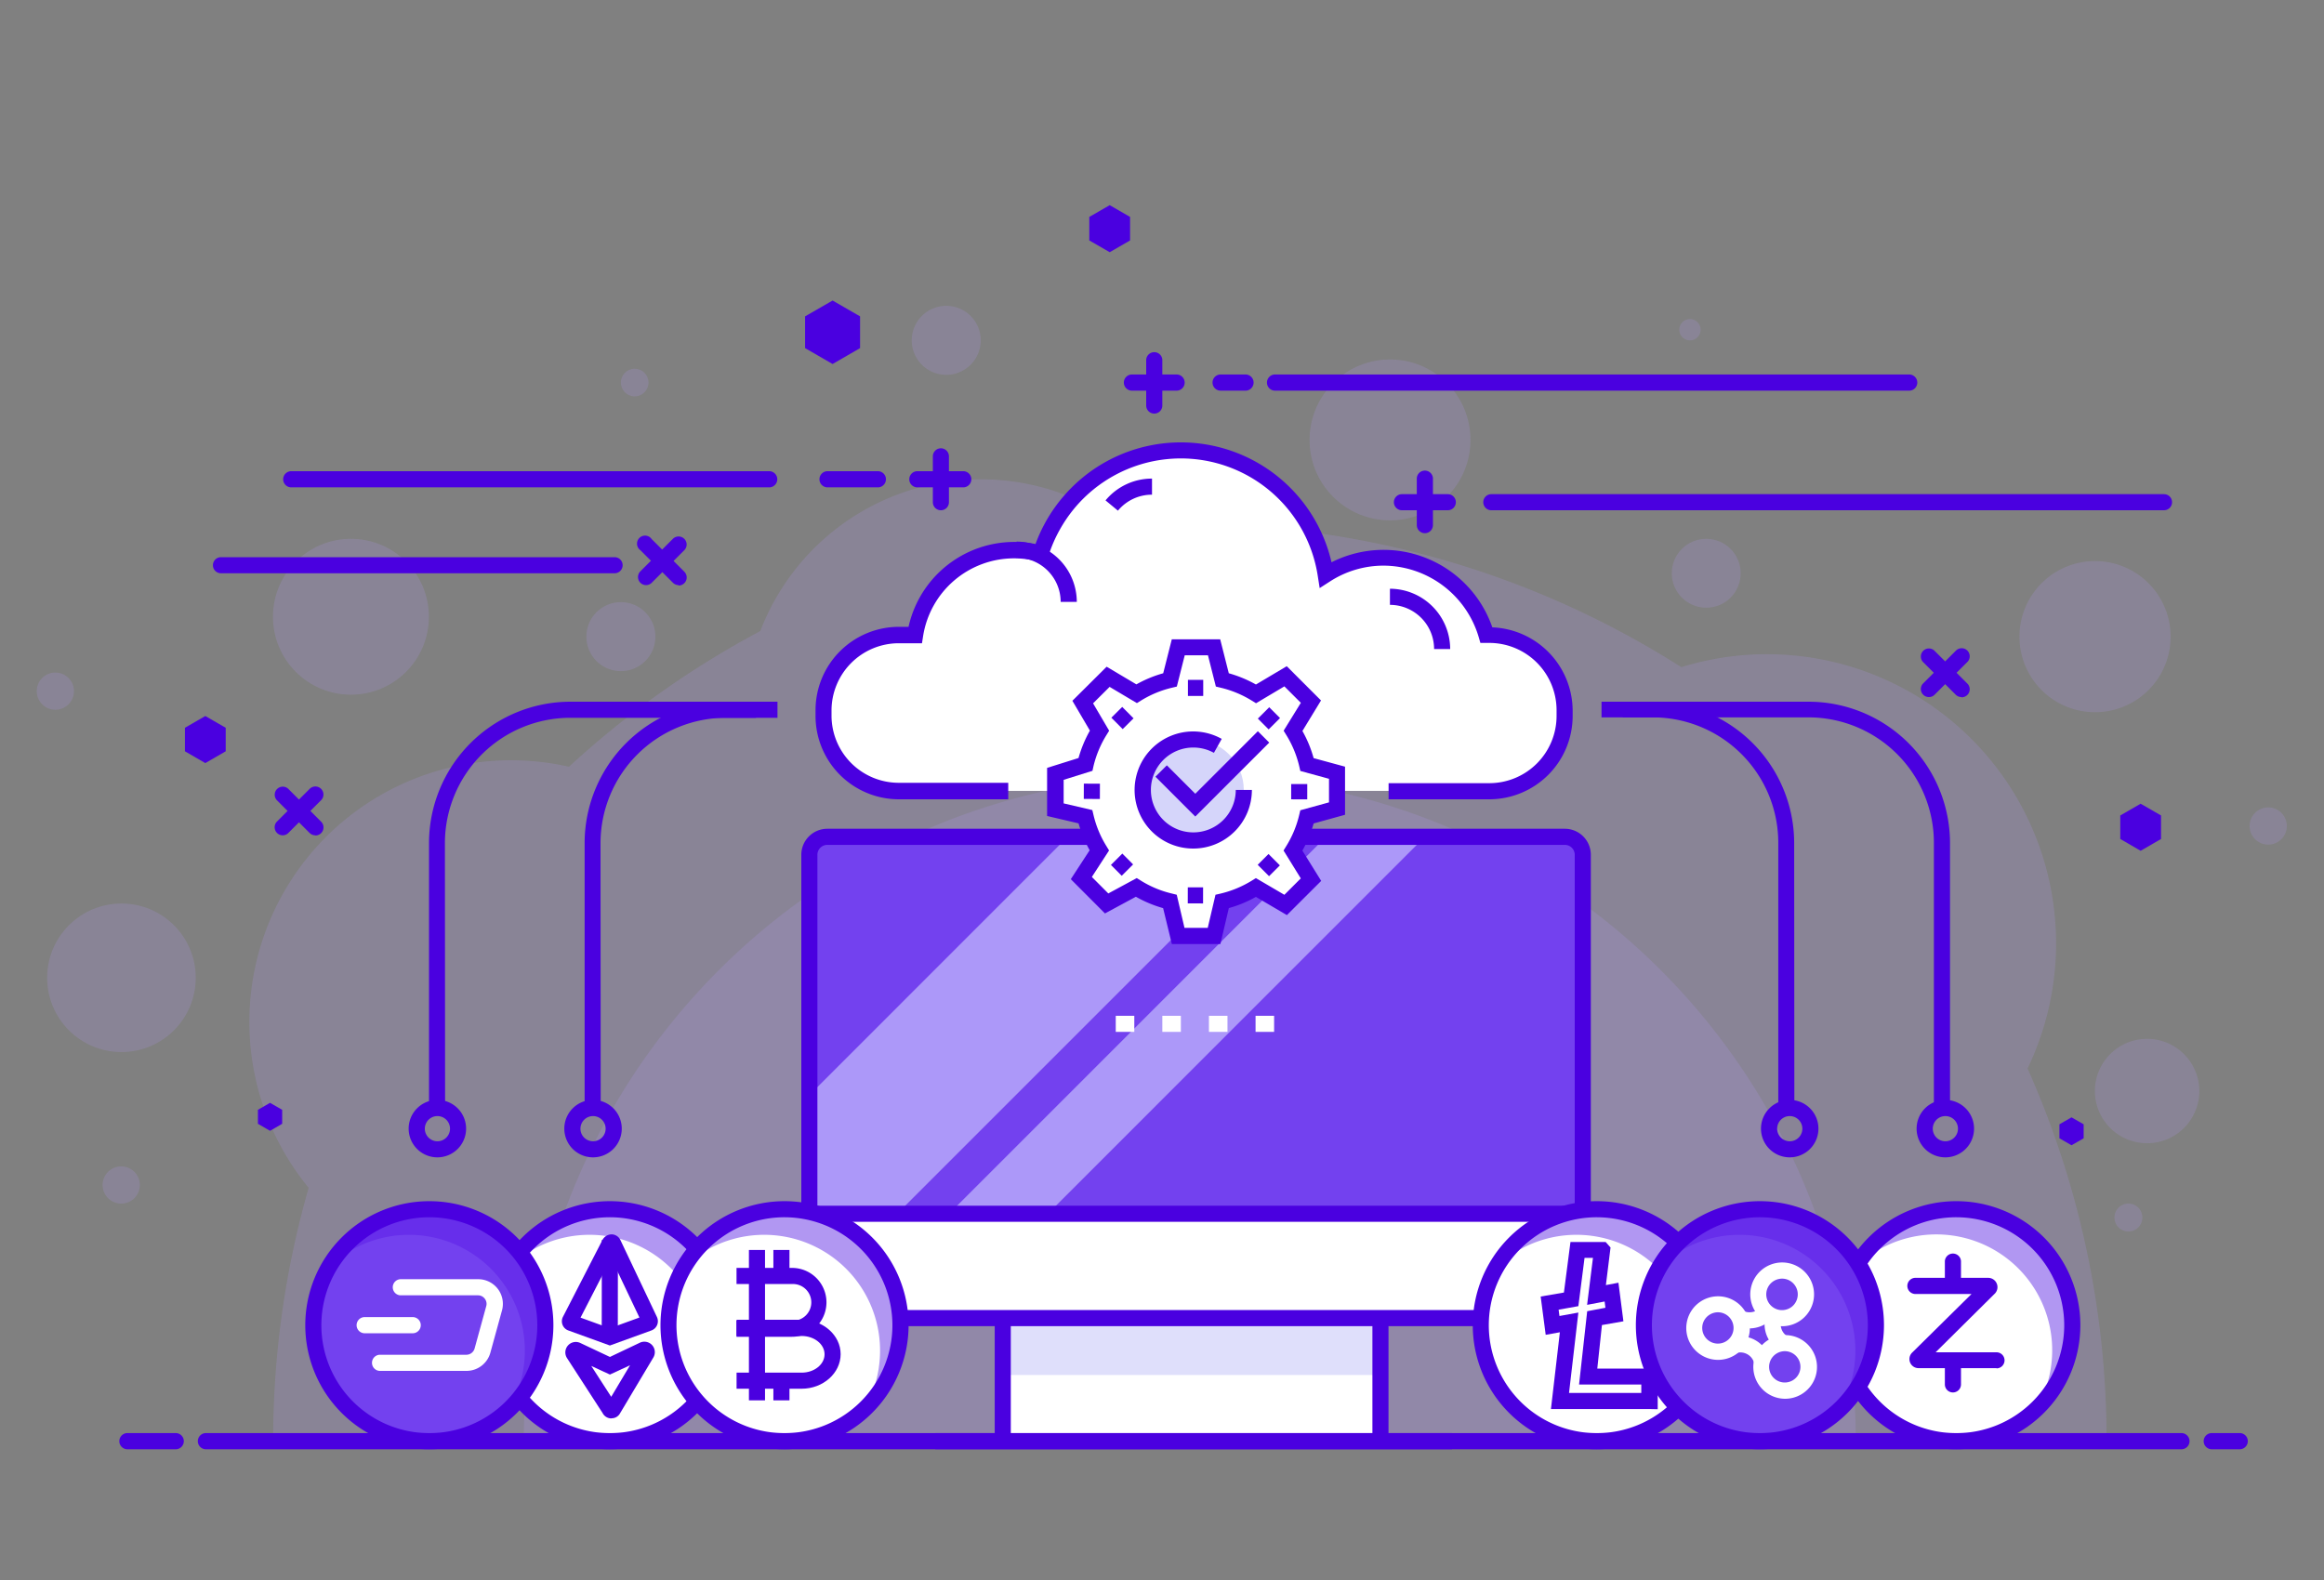 <svg id="Layer_1" data-name="Layer 1" xmlns="http://www.w3.org/2000/svg" viewBox="0 0 500 340"><rect x="0" y="0" width="500" height="340" fill="#808080" stroke="none"/><defs><style>.cls-1{opacity:0.2;}.cls-2{fill:#b197f2;}.cls-3{fill:#fff;}.cls-4{fill:#4a00e0;}.cls-5{fill:#dfdffb;}.cls-6{fill:#7341ef;}.cls-7{opacity:0.6;}.cls-8{fill:#d2d2ff;}.cls-9{fill:#d5d5fa;}.cls-10{opacity:0.3;}</style></defs><g class="cls-1"><path class="cls-2" d="M453.22,310.07a196.57,196.57,0,0,0-17-80.14,62.21,62.21,0,0,0-74.49-86.36A196.34,196.34,0,0,0,256,112.83q-7.28,0-14.42.52a50.81,50.81,0,0,0-78,22.45A198.17,198.17,0,0,0,122.41,165a56.31,56.31,0,0,0-56,90.61,197.26,197.26,0,0,0-7.64,54.51Z"/></g><g class="cls-1"><path class="cls-2" d="M399.26,310.07a143.28,143.28,0,0,0-286.56,0Z"/></g><g class="cls-1"><path class="cls-2" d="M473.17,234.78a11.23,11.23,0,1,1-11.23-11.23A11.23,11.23,0,0,1,473.17,234.78Z"/></g><g class="cls-1"><circle class="cls-2" cx="299.06" cy="94.67" r="17.31" transform="translate(20.65 239.19) rotate(-45)"/></g><g class="cls-1"><path class="cls-2" d="M141,137a7.42,7.42,0,1,1-7.42-7.42A7.42,7.42,0,0,1,141,137Z"/></g><g class="cls-1"><circle class="cls-2" cx="367.09" cy="123.36" r="7.41"/></g><g class="cls-1"><path class="cls-2" d="M211,73.23a7.42,7.42,0,1,1-7.41-7.41A7.41,7.41,0,0,1,211,73.23Z"/></g><g class="cls-1"><path class="cls-2" d="M460.92,262a3,3,0,1,1-3-3A3,3,0,0,1,460.92,262Z"/></g><g class="cls-1"><path class="cls-2" d="M365.88,70.94a2.29,2.29,0,1,1-2.29-2.28A2.29,2.29,0,0,1,365.88,70.94Z"/></g><g class="cls-1"><circle class="cls-2" cx="136.55" cy="82.32" r="2.97"/></g><g class="cls-1"><path class="cls-2" d="M15.91,148.73a4,4,0,1,1-4-4A4,4,0,0,1,15.91,148.73Z"/></g><g class="cls-1"><path class="cls-2" d="M492,177.7a4,4,0,1,1-3.95-3.95A4,4,0,0,1,492,177.7Z"/></g><g class="cls-1"><circle class="cls-2" cx="75.5" cy="132.72" r="16.77"/></g><g class="cls-1"><path class="cls-2" d="M30.08,255a4,4,0,1,1-3.95-4A4,4,0,0,1,30.08,255Z"/></g><g class="cls-1"><path class="cls-2" d="M467,137a16.26,16.26,0,1,1-16.25-16.26A16.26,16.26,0,0,1,467,137Z"/></g><g class="cls-1"><circle class="cls-2" cx="26.13" cy="210.41" r="15.98"/></g><circle class="cls-3" cx="420.89" cy="285.17" r="24.96" transform="translate(46.27 628.86) rotate(-76.65)"/><path class="cls-2" d="M420.89,260.21a24.91,24.91,0,0,0-21.49,12.3A24.93,24.93,0,0,1,438,303.34a24.94,24.94,0,0,0-17.07-43.13Z"/><path class="cls-4" d="M420.89,311.86a26.69,26.69,0,1,1,26.69-26.69A26.72,26.72,0,0,1,420.89,311.86Zm0-49.92a23.23,23.23,0,1,0,23.22,23.23A23.26,23.26,0,0,0,420.89,261.94Z"/><path class="cls-4" d="M429.54,294.41H412.76a1.95,1.95,0,0,1-1.37-3.34l12.78-12.62H412.23a1.74,1.74,0,1,1,0-3.47h15.63a2,2,0,0,1,1.37,3.34L416.44,291h13.1a1.73,1.73,0,1,1,0,3.46Z"/><path class="cls-4" d="M420.16,277.71a1.74,1.74,0,0,1-1.73-1.73v-4.62a1.74,1.74,0,0,1,3.47,0V276A1.74,1.74,0,0,1,420.16,277.71Z"/><path class="cls-4" d="M420.16,299.64a1.73,1.73,0,0,1-1.73-1.73v-4.62a1.74,1.74,0,0,1,3.47,0v4.62A1.73,1.73,0,0,1,420.16,299.64Z"/><path class="cls-4" d="M410.89,84.06H274.19a1.74,1.74,0,0,1,0-3.47h136.7a1.74,1.74,0,0,1,0,3.47Z"/><path class="cls-4" d="M268.1,84.06h-5.62a1.74,1.74,0,0,1,0-3.47h5.62a1.74,1.74,0,0,1,0,3.47Z"/><path class="cls-4" d="M253.27,84.06H243.4a1.74,1.74,0,0,1,0-3.47h9.87a1.74,1.74,0,0,1,0,3.47Z"/><path class="cls-4" d="M248.34,89a1.73,1.73,0,0,1-1.74-1.73V77.39a1.74,1.74,0,0,1,3.47,0v9.87A1.73,1.73,0,0,1,248.34,89Z"/><path class="cls-4" d="M207.37,104.87H197.5a1.74,1.74,0,1,1,0-3.47h9.87a1.74,1.74,0,0,1,0,3.47Z"/><path class="cls-4" d="M202.43,109.8a1.72,1.72,0,0,1-1.73-1.73V98.2a1.73,1.73,0,1,1,3.46,0v9.87A1.72,1.72,0,0,1,202.43,109.8Z"/><path class="cls-4" d="M311.49,109.8h-9.87a1.73,1.73,0,1,1,0-3.46h9.87a1.73,1.73,0,1,1,0,3.46Z"/><path class="cls-4" d="M306.55,114.74a1.74,1.74,0,0,1-1.73-1.74v-9.86a1.74,1.74,0,1,1,3.47,0V113A1.74,1.74,0,0,1,306.55,114.74Z"/><path class="cls-4" d="M422,150a1.72,1.72,0,0,1-1.23-.5l-7-7a1.74,1.74,0,0,1,0-2.45,1.73,1.73,0,0,1,2.45,0l7,7a1.73,1.73,0,0,1-1.22,3Z"/><path class="cls-4" d="M415.05,150a1.73,1.73,0,0,1-1.23-3l7-7a1.73,1.73,0,0,1,2.45,2.45l-7,7A1.71,1.71,0,0,1,415.05,150Z"/><path class="cls-4" d="M67.84,179.75a1.73,1.73,0,0,1-1.23-.51l-7-7a1.74,1.74,0,0,1,0-2.45,1.73,1.73,0,0,1,2.45,0l7,7a1.74,1.74,0,0,1-1.22,3Z"/><path class="cls-4" d="M60.86,179.75a1.74,1.74,0,0,1-1.23-3l7-7a1.73,1.73,0,1,1,2.45,2.45l-7,7A1.7,1.7,0,0,1,60.86,179.75Z"/><path class="cls-4" d="M139,125.91a1.73,1.73,0,0,1-1.23-.51,1.74,1.74,0,0,1,0-2.45l7-7a1.74,1.74,0,0,1,2.45,0,1.73,1.73,0,0,1,0,2.45l-7,7A1.72,1.72,0,0,1,139,125.91Z"/><path class="cls-4" d="M146,125.91a1.72,1.72,0,0,1-1.22-.51l-7-7A1.73,1.73,0,1,1,140.2,116l7,7a1.74,1.74,0,0,1-1.23,3Z"/><path class="cls-4" d="M165.62,104.87H62.53a1.74,1.74,0,0,1,0-3.47H165.62a1.74,1.74,0,0,1,0,3.47Z"/><path class="cls-4" d="M132.23,123.36H47.54a1.73,1.73,0,0,1,0-3.46h84.69a1.73,1.73,0,0,1,0,3.46Z"/><path class="cls-4" d="M465.58,109.8H320.85a1.73,1.73,0,1,1,0-3.46H465.58a1.73,1.73,0,1,1,0,3.46Z"/><path class="cls-4" d="M189,104.87H177.91a1.74,1.74,0,0,1,0-3.47H189a1.74,1.74,0,0,1,0,3.47Z"/><polygon class="cls-4" points="39.79 156.61 44.17 154.08 48.56 156.61 48.56 161.67 44.17 164.21 39.79 161.67 39.79 156.61"/><polygon class="cls-4" points="234.36 46.68 238.75 44.15 243.13 46.68 243.13 51.74 238.75 54.27 234.36 51.74 234.36 46.68"/><polygon class="cls-4" points="443.08 241.94 445.68 240.44 448.29 241.94 448.29 244.95 445.68 246.45 443.08 244.95 443.08 241.94"/><polygon class="cls-4" points="55.49 238.82 58.1 237.32 60.71 238.82 60.71 241.83 58.1 243.34 55.49 241.83 55.49 238.82"/><polygon class="cls-4" points="456.17 175.48 460.55 172.95 464.94 175.48 464.94 180.54 460.55 183.08 456.17 180.54 456.17 175.48"/><polygon class="cls-4" points="173.21 68.08 179.13 64.67 185.04 68.08 185.04 74.91 179.13 78.33 173.21 74.91 173.21 68.08"/><rect class="cls-3" x="215.75" y="281.63" width="81.26" height="28.5"/><rect class="cls-5" x="215.75" y="281.63" width="81.26" height="14.25"/><rect class="cls-3" x="174.32" y="180.07" width="166.38" height="103.57" rx="3.86"/><path class="cls-6" d="M336.84,180.07a3.86,3.86,0,0,1,3.86,3.87v76.49H174.32V183.94a3.87,3.87,0,0,1,3.87-3.87Z"/><g class="cls-7"><polygon class="cls-8" points="204.94 260.43 226.2 260.43 306.55 180.07 285.29 180.07 204.94 260.43"/><polygon class="cls-8" points="229.71 180.07 174.32 235.47 174.32 260.43 193.78 260.43 274.14 180.07 229.71 180.07"/></g><path class="cls-4" d="M336.67,285.38H178a5.6,5.6,0,0,1-5.6-5.6V183.94a5.6,5.6,0,0,1,5.6-5.6H336.67a5.6,5.6,0,0,1,5.59,5.6v95.84A5.6,5.6,0,0,1,336.67,285.38ZM178,181.81a2.13,2.13,0,0,0-2.14,2.13v95.84a2.13,2.13,0,0,0,2.14,2.13H336.67a2.13,2.13,0,0,0,2.13-2.13V183.94a2.13,2.13,0,0,0-2.13-2.13Z"/><rect class="cls-4" x="214.01" y="283.65" width="3.46" height="26.48"/><rect class="cls-4" x="295.27" y="283.65" width="3.46" height="26.48"/><rect class="cls-4" x="201.24" y="308.39" width="111.16" height="3.46"/><rect class="cls-4" x="174.15" y="259.46" width="166.38" height="3.46"/><rect class="cls-3" x="270.13" y="218.59" width="3.99" height="3.46"/><rect class="cls-3" x="260.1" y="218.59" width="3.99" height="3.46"/><rect class="cls-3" x="250.07" y="218.59" width="3.99" height="3.46"/><rect class="cls-3" x="240.05" y="218.59" width="3.99" height="3.46"/><path class="cls-3" d="M320.43,136.65h-.63a23,23,0,0,0-34.57-13,31.54,31.54,0,0,0-61.3-4.54,21.6,21.6,0,0,0-27,17.51h-3.53a16.24,16.24,0,0,0-16.19,16.19V154a16.24,16.24,0,0,0,16.19,16.19H320.43A16.24,16.24,0,0,0,336.62,154v-1.19A16.24,16.24,0,0,0,320.43,136.65Z"/><path class="cls-4" d="M320.43,172H298.75v-3.47h21.68A14.47,14.47,0,0,0,334.89,154v-1.19a14.48,14.48,0,0,0-14.46-14.46H318.5l-.36-1.25a21.44,21.44,0,0,0-20.48-15.38,21.22,21.22,0,0,0-11.5,3.39l-2.24,1.44-.41-2.63a29.8,29.8,0,0,0-52.26-14.65A30.42,30.42,0,0,0,228,114a29.79,29.79,0,0,0-2.45,5.69l-.49,1.6-1.61-.44a20.37,20.37,0,0,0-5.19-.7,19.82,19.82,0,0,0-19.67,16.81l-.23,1.46h-5a14.48,14.48,0,0,0-14.46,14.46V154a14.47,14.47,0,0,0,14.46,14.45h23.56V172H193.38A17.94,17.94,0,0,1,175.46,154v-1.19a17.94,17.94,0,0,1,17.92-17.92h2.09a23.31,23.31,0,0,1,27.32-17.82,33.06,33.06,0,0,1,2.22-4.84,33.61,33.61,0,0,1,3.6-5.19A33.26,33.26,0,0,1,286.47,121a24.77,24.77,0,0,1,34.6,14,18,18,0,0,1,17.28,17.91V154A17.94,17.94,0,0,1,320.43,172Z"/><path class="cls-4" d="M231.67,129.52H228.2a9.51,9.51,0,0,0-9.5-9.5v-3.47A13,13,0,0,1,231.67,129.52Z"/><path class="cls-4" d="M312,139.66h-3.46a9.51,9.51,0,0,0-9.5-9.5v-3.47A13,13,0,0,1,312,139.66Z"/><path class="cls-4" d="M240.52,109.89l-2.67-2.21a12.94,12.94,0,0,1,10-4.69v3.46A9.49,9.49,0,0,0,240.52,109.89Z"/><path class="cls-3" d="M287.88,174v-7.71l-6.45-1.76a24.42,24.42,0,0,0-3-7.27l3.86-6.29-5.45-5.45-6.36,3.78a24.34,24.34,0,0,0-7.26-3l-1.78-7h-7.71l-1.77,7a23.93,23.93,0,0,0-7.2,3l-6.13-3.64-5.47,5.44,3.62,6.13a24.49,24.49,0,0,0-3,7.26l-6.46,2,0,7.71,6.45,1.52a24.4,24.4,0,0,0,3,7.27l-3.88,6,5.44,5.46,6.38-3.44a24.25,24.25,0,0,0,7.26,3l1.8,7.42h7.71l1.74-7.41a24.29,24.29,0,0,0,7.27-3l6.38,3.74,5.46-5.44-3.87-6.25a24.52,24.52,0,0,0,3-7.26Z"/><circle class="cls-9" cx="256.74" cy="170" r="10.86"/><polygon class="cls-4" points="257.16 175.71 248.59 167.14 251.04 164.69 257.16 170.81 270.62 157.35 273.07 159.8 257.16 175.71"/><path class="cls-4" d="M256.74,182.6A12.6,12.6,0,1,1,262.85,159l-1.68,3a9.24,9.24,0,0,0-4.43-1.14,9.13,9.13,0,1,0,9.13,9.13h3.47A12.61,12.61,0,0,1,256.74,182.6Z"/><path class="cls-4" d="M262.56,203.15l-10.44,0-1.88-7.73a26.42,26.42,0,0,1-5.86-2.45l-6.65,3.59-7.35-7.37,4.06-6.23a26,26,0,0,1-2.39-5.78l-6.77-1.59,0-10.35,6.76-2.12a26.26,26.26,0,0,1,2.45-5.9l-3.77-6.42,7.37-7.33,6.4,3.8a25.94,25.94,0,0,1,5.77-2.39l1.85-7.31h10.41l1.85,7.31a26.37,26.37,0,0,1,5.84,2.42l6.63-3.94,7.37,7.37-4,6.57a25.68,25.68,0,0,1,2.41,5.84l6.76,1.84v10.35l-6.76,1.87a25.71,25.71,0,0,1-2.42,5.84l4.05,6.52-7.38,7.36L270.2,193a25.72,25.72,0,0,1-5.82,2.41Zm-7.72-3.48h5l1.67-7.13,1.05-.24a22.9,22.9,0,0,0,6.75-2.79l.89-.55,6.13,3.59,3.53-3.53-3.71-6,.56-.91a22.47,22.47,0,0,0,2.81-6.75l.24-1,6.17-1.7v-5.07l-6.17-1.69-.23-1a22.66,22.66,0,0,0-2.8-6.75l-.56-.91,3.7-6-3.54-3.54-6.1,3.63-.89-.55a22.66,22.66,0,0,0-6.75-2.8l-1-.24-1.7-6.72h-5l-1.7,6.72-1,.24a22.56,22.56,0,0,0-6.7,2.77l-.89.55-5.87-3.49-3.56,3.54,3.46,5.89-.55.89a22.69,22.69,0,0,0-2.82,6.74l-.22,1-6.2,1.94v5.07l6.17,1.44.24,1a22.38,22.38,0,0,0,2.79,6.75l.57.94-3.7,5.7,3.54,3.55,6.12-3.31.85.53a22.21,22.21,0,0,0,6.75,2.81l1,.25Z"/><rect class="cls-4" x="255.58" y="146.3" width="3.29" height="3.46"/><rect class="cls-4" x="271.28" y="152.93" width="3.46" height="3.29" transform="translate(-29.4 238.11) rotate(-44.96)"/><rect class="cls-4" x="277.89" y="168.64" width="3.29" height="3.46" transform="translate(108.81 449.69) rotate(-89.93)"/><rect class="cls-4" x="271.33" y="184.42" width="3.29" height="3.46" transform="translate(-51.76 247.1) rotate(-44.92)"/><rect class="cls-4" x="255.44" y="191.02" width="3.46" height="3.29" transform="translate(63.99 449.44) rotate(-89.88)"/><rect class="cls-4" x="239.67" y="184.44" width="3.46" height="3.29" transform="translate(-60.98 224.39) rotate(-44.85)"/><rect class="cls-4" x="233.26" y="168.54" width="3.29" height="3.46" transform="translate(63.86 404.62) rotate(-89.81)"/><rect class="cls-4" x="239.85" y="152.78" width="3.29" height="3.46" transform="translate(-38.75 214.99) rotate(-44.79)"/><circle class="cls-3" cx="131.21" cy="285.17" r="24.96" transform="translate(-176.47 347.35) rotate(-76.72)"/><path class="cls-2" d="M131.21,260.21a24.91,24.91,0,0,0-21.48,12.3,24.93,24.93,0,0,1,38.56,30.83,24.94,24.94,0,0,0-17.08-43.13Z"/><path class="cls-4" d="M131.21,311.86a26.69,26.69,0,1,1,26.69-26.69A26.73,26.73,0,0,1,131.21,311.86Zm0-49.92a23.23,23.23,0,1,0,23.23,23.23A23.25,23.25,0,0,0,131.21,261.94Z"/><path class="cls-4" d="M131.54,305.23a2.13,2.13,0,0,1-1.9-1.17L122,292.26a2.25,2.25,0,0,1,2.86-3.26l6.36,3,6.44-3.06a2.25,2.25,0,0,1,2.9,3.19l-7.16,12a2.06,2.06,0,0,1-1.82,1.07Zm-4.33-11.29,4.29,6.64,4.05-6.79-4.33,2Z"/><rect class="cls-4" x="120.85" y="275.47" width="20.72" height="3.46" transform="translate(-146.16 408.06) rotate(-89.93)"/><path class="cls-4" d="M131.21,289.54l-8.94-3.24a2.11,2.11,0,0,1-1.24-1.21,2.09,2.09,0,0,1,.09-1.73l8.52-16.58a2.28,2.28,0,0,1,1.94-1.16,2.14,2.14,0,0,1,1.9,1.23l7.86,16.56a2.12,2.12,0,0,1-1.19,2.89Zm-6.31-6,6.31,2.29,6.36-2.31-6.08-12.8Z"/><circle class="cls-3" cx="168.79" cy="285.17" r="24.96" transform="translate(-147.53 383.93) rotate(-76.72)"/><path class="cls-2" d="M168.79,260.21a24.91,24.91,0,0,0-21.48,12.3,24.93,24.93,0,0,1,38.56,30.83,24.94,24.94,0,0,0-17.08-43.13Z"/><path class="cls-4" d="M170.4,287.66H158.46V284.2H170.4a3.95,3.95,0,1,0,0-7.89H158.46v-3.47H170.4a7.41,7.41,0,0,1,0,14.82Z"/><path class="cls-4" d="M172.47,298.84h-14v-3.46h14c2.72,0,4.93-1.77,4.93-3.95s-2.21-3.94-4.93-3.94h-14V284h14c4.63,0,8.39,3.32,8.39,7.4S177.1,298.84,172.47,298.84Z"/><rect class="cls-4" x="161.13" y="268.98" width="3.46" height="32.36"/><rect class="cls-4" x="166.39" y="268.98" width="3.46" height="5.59"/><rect class="cls-4" x="166.39" y="297.11" width="3.46" height="4.23"/><path class="cls-4" d="M168.79,311.86a26.69,26.69,0,1,1,26.69-26.69A26.73,26.73,0,0,1,168.79,311.86Zm0-49.92A23.23,23.23,0,1,0,192,285.17,23.25,23.25,0,0,0,168.79,261.94Z"/><circle class="cls-3" cx="343.55" cy="285.17" r="24.96" transform="translate(-16.5 549.2) rotate(-75.95)"/><path class="cls-2" d="M343.55,260.21a24.91,24.91,0,0,0-21.49,12.3,24.93,24.93,0,0,1,38.56,30.83,24.94,24.94,0,0,0-17.07-43.13Z"/><path class="cls-4" d="M343.55,311.86a26.69,26.69,0,1,1,26.69-26.69A26.72,26.72,0,0,1,343.55,311.86Zm0-49.92a23.23,23.23,0,1,0,23.22,23.23A23.26,23.26,0,0,0,343.55,261.94Z"/><path class="cls-4" d="M354.84,303.21H333.68l1.92-16.52-3.05.55L331.47,279l5-.86,1.41-10.87h7.57l1.05,1.18-1,8.09,2.7-.51,1.07,8.3-4.62.81-1,9.37h13l0,8.74Zm-17.27-3.46h15.55v-1.82H339.73l1.75-15.77,3.92-.74-.17-1.35-3.77.72,1.26-10.11h-1.81l-1.33,10.39-4.25.76.18,1.36,4.07-.74Z"/><circle class="cls-6" cx="378.64" cy="285.17" r="24.96" transform="translate(9.69 582.76) rotate(-75.87)"/><g class="cls-10"><path class="cls-4" d="M378.64,260.21a24.93,24.93,0,0,0-21.49,12.3,24.93,24.93,0,0,1,38.56,30.83,24.93,24.93,0,0,0-17.07-43.13Z"/></g><path class="cls-4" d="M378.64,311.86a26.69,26.69,0,1,1,26.69-26.69A26.72,26.72,0,0,1,378.64,311.86Zm0-49.92a23.23,23.23,0,1,0,23.22,23.23A23.26,23.26,0,0,0,378.64,261.94Z"/><path class="cls-3" d="M383.4,285.39a6.79,6.79,0,0,1-3.41-.92,6.86,6.86,0,0,1-2.51-9.36,6.86,6.86,0,1,1,5.92,10.28Zm0-10.24a3.44,3.44,0,0,0-2.94,1.69,3.39,3.39,0,0,0,1.24,4.63,3.35,3.35,0,0,0,2.57.34,3.31,3.31,0,0,0,2.06-1.58,3.39,3.39,0,0,0,.34-2.57,3.44,3.44,0,0,0-1.58-2.06A3.37,3.37,0,0,0,383.42,275.15Z"/><path class="cls-3" d="M369.61,292.63a6.84,6.84,0,1,1,5.95-3.42h0A6.85,6.85,0,0,1,369.61,292.63Zm0-10.24a3.42,3.42,0,0,0-2.94,1.7,3.37,3.37,0,1,0,2.94-1.7Z"/><path class="cls-3" d="M377.4,293.32a3.05,3.05,0,0,0-1.43-1.88,3.11,3.11,0,0,0-2.35-.31l-.89-3.34a6.5,6.5,0,0,1,5,.65,6.57,6.57,0,0,1,3.05,4Z"/><path class="cls-3" d="M382.91,290.62a6.55,6.55,0,0,1-2.39-8.95l3,1.74a3,3,0,0,0-.31,2.34,3,3,0,0,0,1.44,1.87Z"/><path class="cls-3" d="M376.4,285.86a6.54,6.54,0,0,1-3.26-.88l1.73-3a3.09,3.09,0,0,0,2.34.31,3.13,3.13,0,0,0,1.88-1.44l3,1.73a6.5,6.5,0,0,1-4,3.05A6.7,6.7,0,0,1,376.4,285.86Z"/><path class="cls-3" d="M384,301a6.85,6.85,0,1,1,6-3.42h0A6.87,6.87,0,0,1,384,301Zm0-10.24a3.42,3.42,0,0,0-2.94,1.7,3.37,3.37,0,1,0,2.94-1.7Z"/><circle class="cls-6" cx="92.37" cy="285.17" r="24.96" transform="translate(-206.39 309.55) rotate(-76.72)"/><g class="cls-10"><path class="cls-4" d="M92.37,260.21a24.9,24.9,0,0,0-21.48,12.3,24.93,24.93,0,0,1,38.56,30.83,24.94,24.94,0,0,0-17.08-43.13Z"/></g><path class="cls-4" d="M92.37,311.86a26.69,26.69,0,1,1,26.69-26.69A26.73,26.73,0,0,1,92.37,311.86Zm0-49.92a23.23,23.23,0,1,0,23.23,23.23A23.25,23.25,0,0,0,92.37,261.94Z"/><path class="cls-3" d="M100.33,295H81.64a1.74,1.74,0,0,1,0-3.47h18.69a1.85,1.85,0,0,0,1.78-1.35l2.5-9.1a1.79,1.79,0,0,0-.31-1.61,1.81,1.81,0,0,0-1.47-.73H86.11a1.74,1.74,0,0,1,0-3.47h16.72A5.31,5.31,0,0,1,108,282l-2.5,9.09A5.33,5.33,0,0,1,100.33,295Z"/><path class="cls-3" d="M88.92,286.9H78.33a1.74,1.74,0,0,1,0-3.47H88.92a1.74,1.74,0,0,1,0,3.47Z"/><path class="cls-4" d="M469.46,311.86H44.17a1.74,1.74,0,0,1,0-3.47H469.46a1.74,1.74,0,0,1,0,3.47Z"/><path class="cls-4" d="M482,311.86h-6.28a1.74,1.74,0,0,1,0-3.47H482a1.74,1.74,0,0,1,0,3.47Z"/><path class="cls-4" d="M37.94,311.86H27.28a1.74,1.74,0,0,1,0-3.47H37.94a1.74,1.74,0,0,1,0,3.47Z"/><path class="cls-4" d="M95.76,238.43H92.3V181.37A30.45,30.45,0,0,1,122.72,151h44.55v3.46H122.72a27,27,0,0,0-27,27Z"/><path class="cls-4" d="M129.24,238.43h-3.46V181.37A30.45,30.45,0,0,1,156.2,151h6.45v3.46H156.2a27,27,0,0,0-27,27Z"/><path class="cls-4" d="M419.54,238.43h-3.47V181.37a27,27,0,0,0-27-27H344.56V151h44.55a30.46,30.46,0,0,1,30.43,30.42Z"/><path class="cls-4" d="M386.05,238.43h-3.46V181.37a27,27,0,0,0-27-27h-6.45V151h6.45a30.45,30.45,0,0,1,30.42,30.42Z"/><path class="cls-4" d="M94.11,249.05a6.18,6.18,0,1,1,6.17-6.17A6.18,6.18,0,0,1,94.11,249.05Zm0-8.88a2.71,2.71,0,1,0,2.71,2.71A2.71,2.71,0,0,0,94.11,240.17Z"/><path class="cls-4" d="M127.59,249.05a6.18,6.18,0,1,1,6.18-6.17A6.18,6.18,0,0,1,127.59,249.05Zm0-8.88a2.71,2.71,0,1,0,2.71,2.71A2.71,2.71,0,0,0,127.59,240.17Z"/><path class="cls-4" d="M385.06,249.05a6.18,6.18,0,1,1,6.17-6.17A6.18,6.18,0,0,1,385.06,249.05Zm0-8.88a2.71,2.71,0,1,0,2.71,2.71A2.71,2.71,0,0,0,385.06,240.17Z"/><path class="cls-4" d="M418.54,249.05a6.18,6.18,0,1,1,6.17-6.17A6.18,6.18,0,0,1,418.54,249.05Zm0-8.88a2.71,2.71,0,1,0,2.71,2.71A2.71,2.71,0,0,0,418.54,240.17Z"/></svg>
